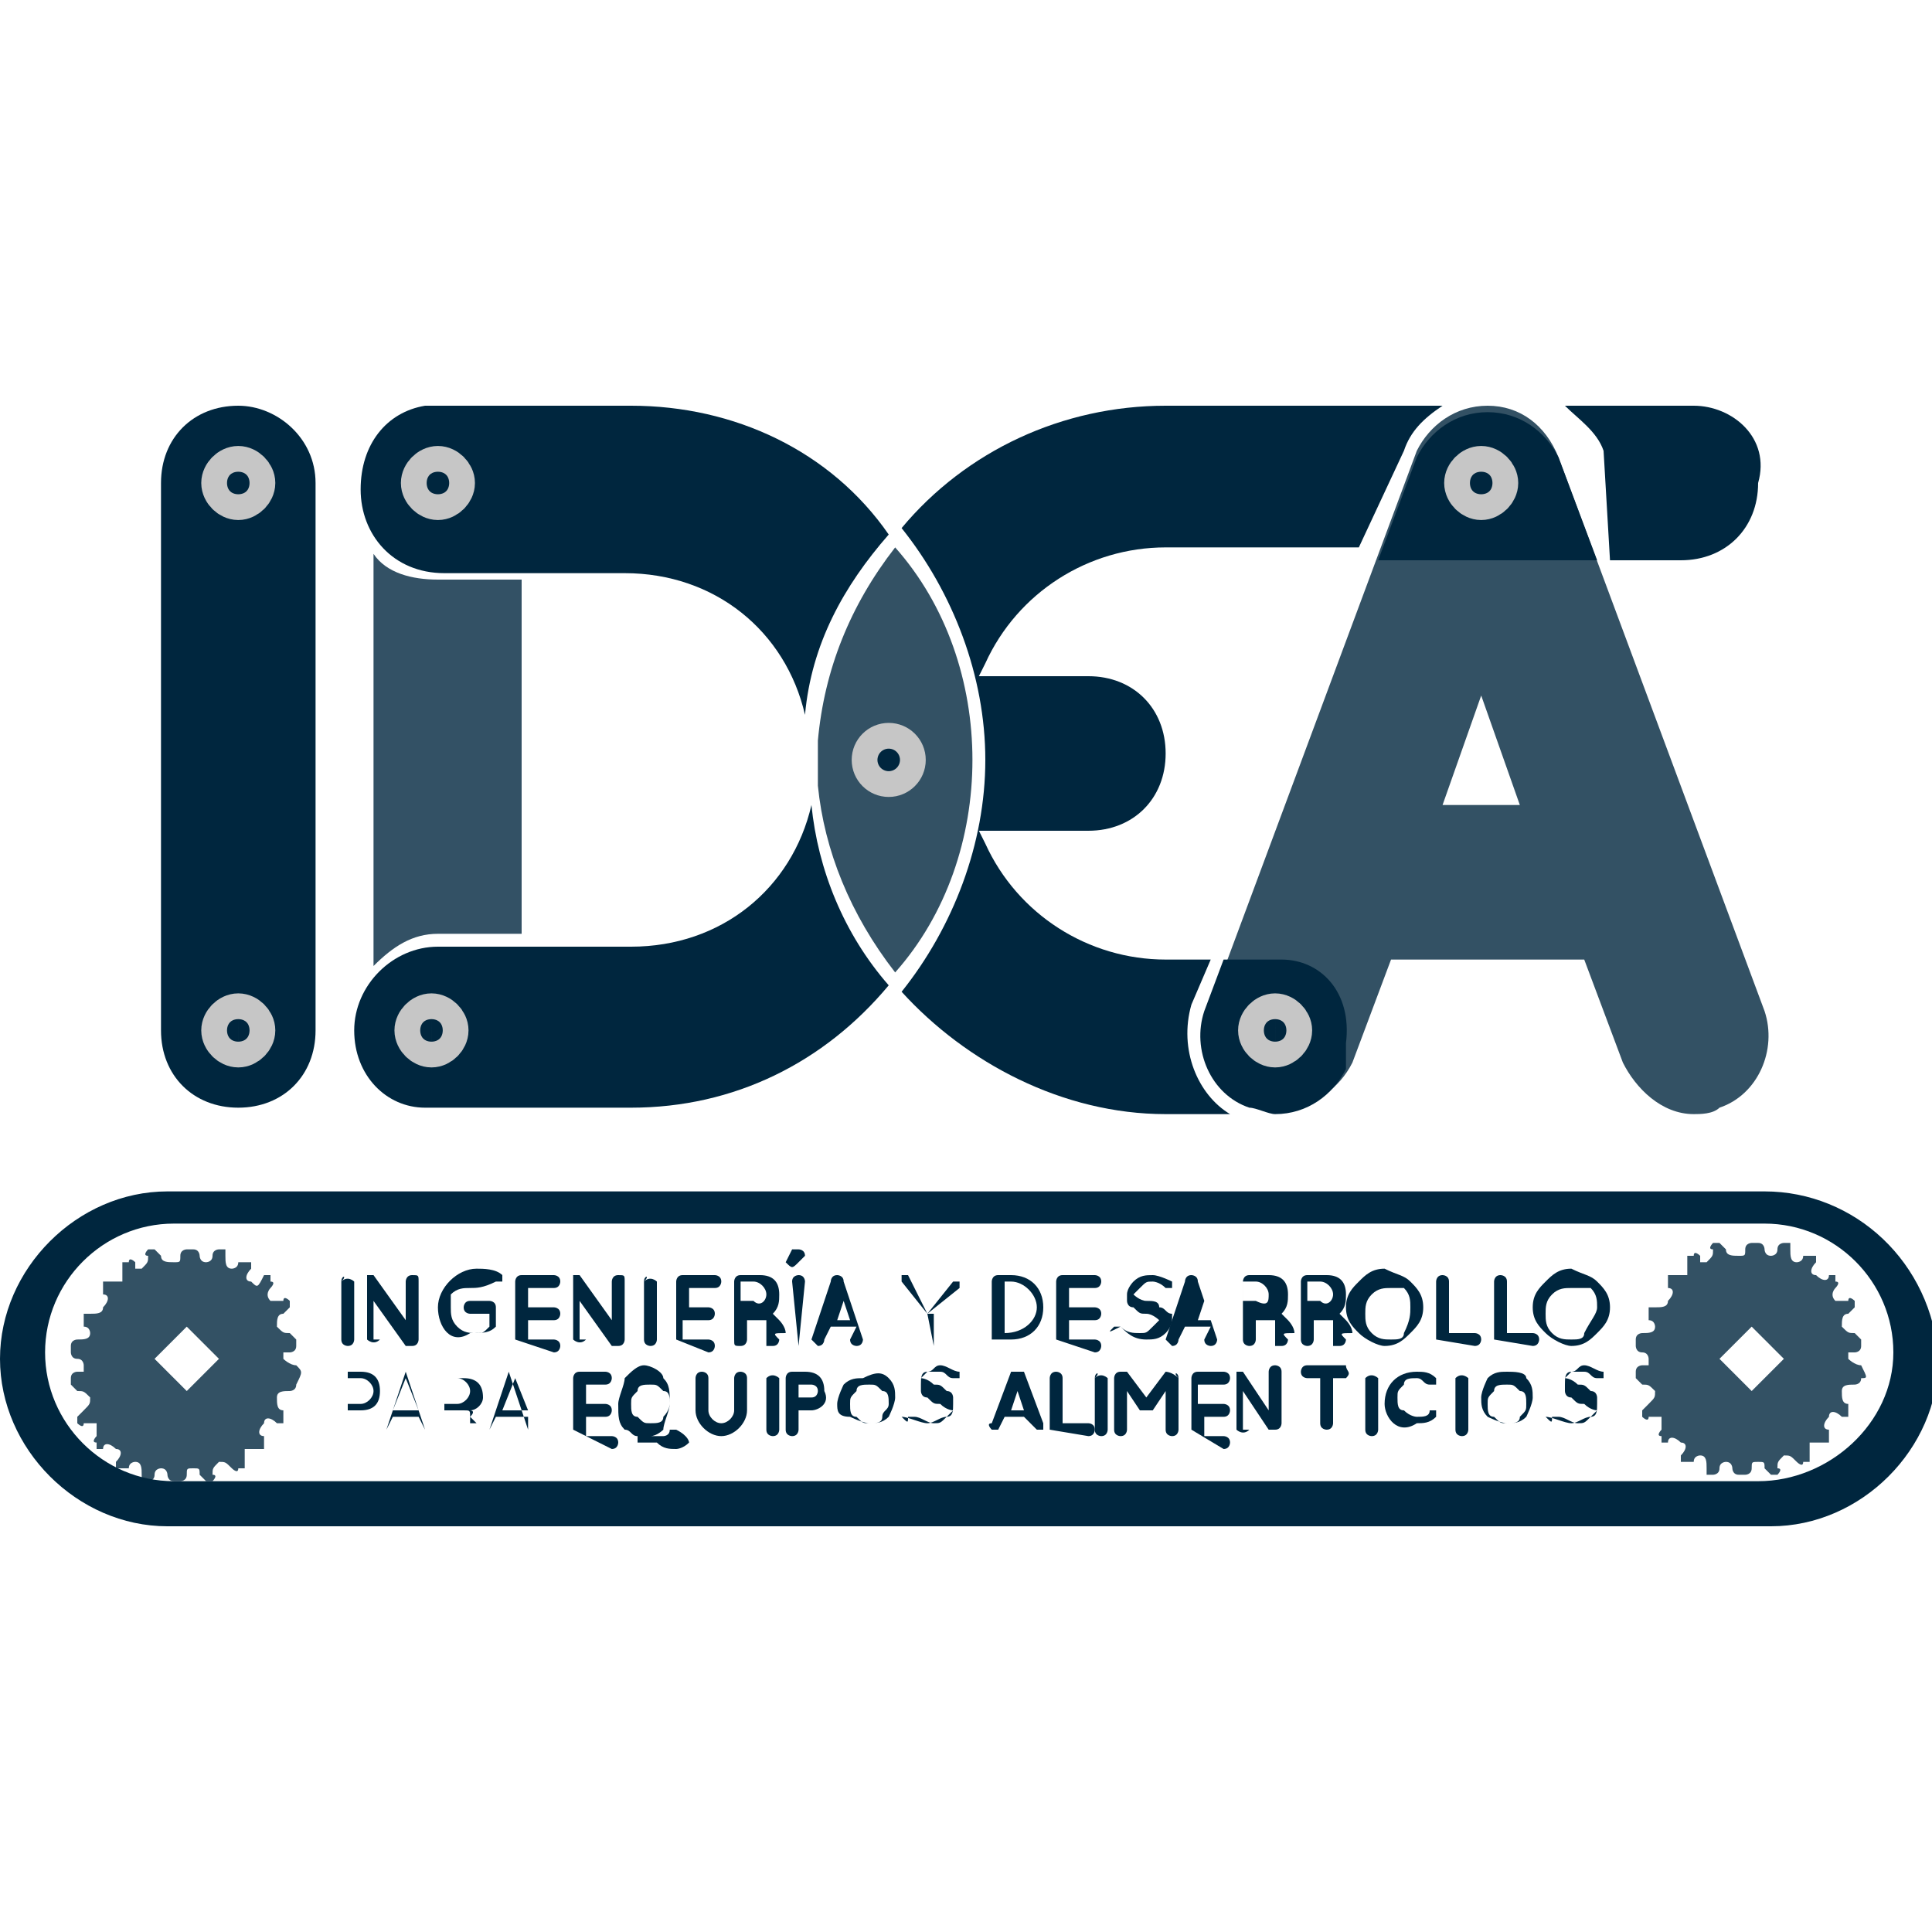 <?xml version="1.0" encoding="utf-8"?>
<!-- Generator: Adobe Illustrator 24.0.1, SVG Export Plug-In . SVG Version: 6.00 Build 0)  -->
<svg version="1.1" id="Capa_1" xmlns="http://www.w3.org/2000/svg" xmlns:xlink="http://www.w3.org/1999/xlink" x="0px" y="0px"
	 viewBox="0 0 30 30" style="enable-background:new 0 0 30 30;" xml:space="preserve">
<style type="text/css">
	.st0{opacity:0.8;fill:#00263E;}
	.st1{fill:#00263E;}
	.st2{opacity:0.8;}
	.st3{fill:#00263E;stroke:#C6C6C6;stroke-width:0.75;stroke-miterlimit:10;}
</style>
<title>Recurso 7</title>
<g>
	<path class="st0" d="M23.1,6.3c-0.5,0-0.9,0.3-1.1,0.7l-3.2,8.6c-0.2,0.6,0.1,1.3,0.7,1.5l0,0c0.1,0,0.3,0.1,0.4,0.1
		c0.5,0,0.9-0.3,1.1-0.7l0.6-1.6h3l0.6,1.6c0.2,0.4,0.6,0.8,1.1,0.8c0.1,0,0.3,0,0.4-0.1c0.6-0.2,0.9-0.9,0.7-1.5l-3.2-8.6
		C24,6.6,23.6,6.3,23.1,6.3z M22.4,12.5l0.6-1.7l0.6,1.7H22.4z"/>
	<g>
		<path class="st1" d="M5.3,19.9C5.3,19.8,5.4,19.8,5.3,19.9c0.1-0.1,0.2,0,0.2,0v0.9c0,0,0,0.1-0.1,0.1c0,0-0.1,0-0.1-0.1V19.9z"/>
		<path class="st1" d="M5.9,20.8C5.9,20.8,5.9,20.9,5.9,20.8c-0.1,0.1-0.2,0-0.2,0v-0.9c0,0,0,0,0,0c0,0,0-0.1,0-0.1
			c0,0,0.1,0,0.1,0l0.5,0.7v-0.6c0,0,0-0.1,0.1-0.1s0.1,0,0.1,0.1v0.9c0,0,0,0.1-0.1,0.1c0,0,0,0-0.1,0c0,0,0,0,0,0l-0.5-0.7V20.8z"
			/>
		<path class="st1" d="M6.8,20.3c0-0.3,0.3-0.6,0.6-0.6c0.1,0,0.3,0,0.4,0.1c0,0,0,0.1,0,0.1c0,0-0.1,0-0.1,0C7.5,20,7.4,20,7.3,20
			c-0.1,0-0.2,0-0.3,0.1C7,20.1,7,20.2,7,20.3c0,0.1,0,0.2,0.1,0.3c0.1,0.1,0.2,0.1,0.3,0.1c0.1,0,0.1,0,0.2-0.1v-0.2H7.3
			c0,0-0.1,0-0.1-0.1c0,0,0-0.1,0.1-0.1h0.3c0,0,0,0,0,0c0,0,0,0,0,0c0,0,0.1,0,0.1,0.1v0.3c0,0,0,0,0,0c0,0,0,0,0,0v0c0,0,0,0,0,0
			c-0.1,0.1-0.2,0.1-0.4,0.1C7,20.9,6.8,20.6,6.8,20.3z"/>
		<path class="st1" d="M8,20.8v-0.9c0,0,0-0.1,0.1-0.1h0c0,0,0,0,0,0h0.5c0,0,0.1,0,0.1,0.1c0,0,0,0.1-0.1,0.1H8.2v0.3h0.4
			c0,0,0.1,0,0.1,0.1c0,0,0,0.1-0.1,0.1H8.2v0.3h0.4c0,0,0.1,0,0.1,0.1c0,0,0,0.1-0.1,0.1L8,20.8C8.1,20.9,8.1,20.9,8,20.8L8,20.8
			C8.1,20.9,8,20.8,8,20.8z"/>
		<path class="st1" d="M9.1,20.8C9.1,20.8,9.1,20.9,9.1,20.8c-0.1,0.1-0.2,0-0.2,0v-0.9c0,0,0,0,0,0c0,0,0-0.1,0-0.1
			c0,0,0.1,0,0.1,0l0.5,0.7v-0.6c0,0,0-0.1,0.1-0.1s0.1,0,0.1,0.1v0.9c0,0,0,0.1-0.1,0.1c0,0,0,0-0.1,0c0,0,0,0,0,0l-0.5-0.7V20.8z"
			/>
		<path class="st1" d="M10,19.9C10,19.8,10.1,19.8,10,19.9c0.1-0.1,0.2,0,0.2,0v0.9c0,0,0,0.1-0.1,0.1c0,0-0.1,0-0.1-0.1V19.9z"/>
		<path class="st1" d="M10.5,20.8v-0.9c0,0,0-0.1,0.1-0.1h0c0,0,0,0,0,0h0.5c0,0,0.1,0,0.1,0.1c0,0,0,0.1-0.1,0.1h-0.4v0.3H11
			c0,0,0.1,0,0.1,0.1c0,0,0,0.1-0.1,0.1h-0.4v0.3h0.4c0,0,0.1,0,0.1,0.1c0,0,0,0.1-0.1,0.1L10.5,20.8C10.6,20.9,10.6,20.9,10.5,20.8
			L10.5,20.8C10.5,20.9,10.5,20.8,10.5,20.8z"/>
		<path class="st1" d="M12.1,20.8c0,0,0,0.1-0.1,0.1c0,0,0,0,0,0c0,0,0,0,0,0c0,0,0,0-0.1,0c0,0,0,0,0-0.1c0,0,0-0.1,0-0.2
			c0,0,0,0,0-0.1c0,0,0,0,0,0c0,0-0.1,0-0.1,0h-0.2v0.3c0,0,0,0.1-0.1,0.1s-0.1,0-0.1-0.1v-0.9c0,0,0-0.1,0.1-0.1c0,0,0,0,0,0h0.3
			c0.2,0,0.3,0.1,0.3,0.3c0,0.1,0,0.2-0.1,0.3c0,0,0,0,0.1,0.1c0,0,0.1,0.1,0.1,0.2C12,20.7,12,20.7,12.1,20.8
			C12.1,20.7,12.1,20.7,12.1,20.8z M11.9,20.1c0-0.1-0.1-0.2-0.2-0.2h-0.2v0.3h0.2C11.8,20.3,11.9,20.2,11.9,20.1z"/>
		<path class="st1" d="M12.2,19.6C12.2,19.6,12.2,19.6,12.2,19.6l0.1-0.2c0,0,0,0,0.1,0c0,0,0.1,0,0.1,0.1c0,0,0,0,0,0l-0.1,0.1
			C12.3,19.7,12.3,19.7,12.2,19.6C12.2,19.7,12.2,19.7,12.2,19.6z M12.4,20.9C12.4,20.9,12.5,20.9,12.4,20.9l0.1-1
			c0,0,0-0.1-0.1-0.1c0,0-0.1,0-0.1,0.1L12.4,20.9C12.3,20.9,12.3,20.9,12.4,20.9z"/>
		<path class="st1" d="M13.3,20.6h-0.4l-0.1,0.2c0,0,0,0.1-0.1,0.1c0,0,0,0,0,0c0,0-0.1-0.1-0.1-0.1l0.3-0.9c0,0,0-0.1,0.1-0.1
			c0,0,0.1,0,0.1,0.1l0.3,0.9c0,0,0,0.1-0.1,0.1c0,0,0,0,0,0c0,0-0.1,0-0.1-0.1L13.3,20.6z M13.2,20.5l-0.1-0.3l-0.1,0.3H13.2z"/>
		<path class="st1" d="M14.4,20.4L14,19.9c0,0,0,0,0-0.1c0,0,0,0,0.1,0L14.4,20.4l0.4-0.5c0,0,0,0,0.1,0c0,0,0,0,0,0.1L14.4,20.4
			l0.1,0.5c0,0,0,0,0,0c0,0,0,0,0,0V20.4z"/>
		<path class="st1" d="M15.4,20.8v-0.9c0,0,0-0.1,0.1-0.1h0.2c0.3,0,0.5,0.2,0.5,0.5c0,0.3-0.2,0.5-0.5,0.5L15.4,20.8
			C15.5,20.9,15.4,20.8,15.4,20.8z M15.6,20.7L15.6,20.7c0.3,0,0.5-0.2,0.5-0.4c0-0.2-0.2-0.4-0.4-0.4h-0.1V20.7z"/>
		<path class="st1" d="M16.4,20.8v-0.9c0,0,0-0.1,0.1-0.1h0c0,0,0,0,0,0H17c0,0,0.1,0,0.1,0.1c0,0,0,0.1-0.1,0.1h-0.4v0.3H17
			c0,0,0.1,0,0.1,0.1c0,0,0,0.1-0.1,0.1h-0.4v0.3H17c0,0,0.1,0,0.1,0.1c0,0,0,0.1-0.1,0.1L16.4,20.8C16.5,20.9,16.5,20.9,16.4,20.8
			L16.4,20.8C16.5,20.9,16.4,20.8,16.4,20.8z"/>
		<path class="st1" d="M17.3,20.6c0,0,0.1,0,0.1,0c0.1,0.1,0.2,0.1,0.3,0.1c0.1,0,0.1,0,0.2-0.1c0,0,0.1-0.1,0.1-0.1c0,0,0,0,0,0
			c0,0,0,0,0,0c0,0-0.1-0.1-0.2-0.1h0c-0.1,0-0.1,0-0.2-0.1c-0.1,0-0.1-0.1-0.1-0.1c0,0,0-0.1,0-0.1c0-0.1,0.1-0.2,0.1-0.2
			c0.1-0.1,0.2-0.1,0.3-0.1c0.1,0,0.3,0.1,0.3,0.1c0,0,0,0.1,0,0.1c0,0-0.1,0-0.1,0c-0.1-0.1-0.2-0.1-0.2-0.1c-0.1,0-0.1,0-0.2,0.1
			c0,0-0.1,0.1-0.1,0.1c0,0,0,0,0,0c0,0,0,0,0,0c0,0,0.1,0.1,0.2,0.1h0c0.1,0,0.2,0,0.2,0.1c0.1,0,0.1,0.1,0.2,0.1c0,0,0,0.1,0,0.1
			c0,0.1-0.1,0.2-0.1,0.2c-0.1,0.1-0.2,0.1-0.3,0.1c-0.2,0-0.3-0.1-0.4-0.2C17.2,20.7,17.2,20.7,17.3,20.6z"/>
		<path class="st1" d="M18.8,20.6h-0.4l-0.1,0.2c0,0,0,0.1-0.1,0.1c0,0,0,0,0,0c0,0-0.1-0.1-0.1-0.1l0.3-0.9c0,0,0-0.1,0.1-0.1
			c0,0,0.1,0,0.1,0.1l0.3,0.9c0,0,0,0.1-0.1,0.1c0,0,0,0,0,0c0,0-0.1,0-0.1-0.1L18.8,20.6z M18.8,20.5l-0.1-0.3l-0.1,0.3H18.8z"/>
		<path class="st1" d="M20,20.8c0,0,0,0.1-0.1,0.1c0,0,0,0,0,0c0,0,0,0,0,0c0,0,0,0-0.1,0c0,0,0,0,0-0.1c0,0,0-0.1,0-0.2
			c0,0,0,0,0-0.1c0,0,0,0,0,0c0,0-0.1,0-0.1,0h-0.2v0.3c0,0,0,0.1-0.1,0.1c0,0-0.1,0-0.1-0.1v-0.9c0,0,0-0.1,0.1-0.1c0,0,0,0,0,0
			h0.3c0.2,0,0.3,0.1,0.3,0.3c0,0.1,0,0.2-0.1,0.3c0,0,0,0,0.1,0.1c0,0,0.1,0.1,0.1,0.2C19.9,20.7,19.9,20.7,20,20.8
			C19.9,20.7,19.9,20.7,20,20.8z M19.7,20.1c0-0.1-0.1-0.2-0.2-0.2h-0.2v0.3h0.2C19.7,20.3,19.7,20.2,19.7,20.1z"/>
		<path class="st1" d="M20.9,20.8c0,0,0,0.1-0.1,0.1c0,0,0,0,0,0c0,0,0,0,0,0c0,0,0,0-0.1,0c0,0,0,0,0-0.1c0,0,0-0.1,0-0.2
			c0,0,0,0,0-0.1c0,0,0,0,0,0c0,0-0.1,0-0.1,0h-0.2v0.3c0,0,0,0.1-0.1,0.1c0,0-0.1,0-0.1-0.1v-0.9c0,0,0-0.1,0.1-0.1c0,0,0,0,0,0
			h0.3c0.2,0,0.3,0.1,0.3,0.3c0,0.1,0,0.2-0.1,0.3c0,0,0,0,0.1,0.1c0,0,0.1,0.1,0.1,0.2C20.8,20.7,20.8,20.7,20.9,20.8
			C20.9,20.7,20.9,20.7,20.9,20.8z M20.7,20.1c0-0.1-0.1-0.2-0.2-0.2h-0.2v0.3h0.2C20.6,20.3,20.7,20.2,20.7,20.1z"/>
		<path class="st1" d="M21.9,19.9c0.1,0.1,0.2,0.2,0.2,0.4c0,0.2-0.1,0.3-0.2,0.4c-0.1,0.1-0.2,0.2-0.4,0.2c-0.1,0-0.3-0.1-0.4-0.2
			c-0.1-0.1-0.2-0.2-0.2-0.4c0-0.2,0.1-0.3,0.2-0.4c0.1-0.1,0.2-0.2,0.4-0.2C21.7,19.8,21.8,19.8,21.9,19.9z M21.9,20.3
			c0-0.1,0-0.2-0.1-0.3C21.7,20,21.7,20,21.6,20c-0.1,0-0.2,0-0.3,0.1c-0.1,0.1-0.1,0.2-0.1,0.3s0,0.2,0.1,0.3
			c0.1,0.1,0.2,0.1,0.3,0.1c0.1,0,0.2,0,0.2-0.1C21.9,20.5,21.9,20.4,21.9,20.3z"/>
		<path class="st1" d="M22.3,20.8v-0.9c0,0,0-0.1,0.1-0.1c0,0,0.1,0,0.1,0.1v0.8h0.4c0,0,0.1,0,0.1,0.1c0,0,0,0.1-0.1,0.1L22.3,20.8
			C22.4,20.9,22.4,20.9,22.3,20.8C22.4,20.9,22.4,20.9,22.3,20.8C22.4,20.9,22.3,20.8,22.3,20.8z"/>
		<path class="st1" d="M23.2,20.8v-0.9c0,0,0-0.1,0.1-0.1c0,0,0.1,0,0.1,0.1v0.8h0.4c0,0,0.1,0,0.1,0.1c0,0,0,0.1-0.1,0.1L23.2,20.8
			C23.3,20.9,23.3,20.9,23.2,20.8C23.3,20.9,23.3,20.9,23.2,20.8C23.2,20.9,23.2,20.8,23.2,20.8z"/>
		<path class="st1" d="M24.8,19.9c0.1,0.1,0.2,0.2,0.2,0.4c0,0.2-0.1,0.3-0.2,0.4c-0.1,0.1-0.2,0.2-0.4,0.2c-0.1,0-0.3-0.1-0.4-0.2
			c-0.1-0.1-0.2-0.2-0.2-0.4c0-0.2,0.1-0.3,0.2-0.4c0.1-0.1,0.2-0.2,0.4-0.2C24.6,19.8,24.7,19.8,24.8,19.9z M24.8,20.3
			c0-0.1,0-0.2-0.1-0.3C24.6,20,24.5,20,24.4,20c-0.1,0-0.2,0-0.3,0.1c-0.1,0.1-0.1,0.2-0.1,0.3s0,0.2,0.1,0.3
			c0.1,0.1,0.2,0.1,0.3,0.1c0.1,0,0.2,0,0.2-0.1C24.7,20.5,24.8,20.4,24.8,20.3z"/>
		<path class="st1" d="M5.3,21.3C5.3,21.3,5.3,21.3,5.3,21.3L5.3,21.3l0.3,0c0.2,0,0.3,0.1,0.3,0.3s-0.1,0.3-0.3,0.3l-0.2,0v0.4
			c0,0,0,0,0,0c0,0,0,0,0,0V21.3z M5.6,21.8c0.1,0,0.2-0.1,0.2-0.2c0-0.1-0.1-0.2-0.2-0.2H5.4v0.4H5.6z"/>
		<path class="st1" d="M6.5,22H6.1L6,22.2c0,0,0,0,0,0c0,0,0,0,0,0c0,0,0,0,0,0l0.3-0.9c0,0,0,0,0,0c0,0,0,0,0,0l0.3,0.9
			c0,0,0,0,0,0c0,0,0,0,0,0c0,0,0,0,0,0L6.5,22z M6.1,21.9h0.4l-0.2-0.5L6.1,21.9z"/>
		<path class="st1" d="M7.3,22c0-0.1,0-0.1-0.1-0.1c0,0-0.1,0-0.1,0c0,0,0,0,0,0H6.9v0.4c0,0,0,0,0,0c0,0,0,0,0,0v-0.9c0,0,0,0,0,0
			h0h0h0.3c0.2,0,0.3,0.1,0.3,0.3c0,0.1-0.1,0.2-0.2,0.2c0,0,0,0,0,0C7.3,21.9,7.4,21.9,7.3,22c0.1,0.1,0.1,0.1,0.1,0.1c0,0,0,0,0,0
			c0,0,0,0,0,0c0,0,0,0,0,0c0,0,0,0,0,0h0c0,0,0,0-0.1,0C7.3,22.2,7.3,22.1,7.3,22z M7.1,21.4H6.9v0.4h0.2h0c0.1,0,0.2-0.1,0.2-0.2
			C7.3,21.5,7.2,21.4,7.1,21.4z"/>
		<path class="st1" d="M8.2,22H7.7l-0.1,0.2c0,0,0,0,0,0c0,0,0,0,0,0c0,0,0,0,0,0l0.3-0.9c0,0,0,0,0,0c0,0,0,0,0,0l0.3,0.9
			c0,0,0,0,0,0c0,0,0,0,0,0c0,0,0,0,0,0L8.2,22z M7.8,21.9h0.4L8,21.4L7.8,21.9z"/>
		<path class="st1" d="M8.9,22.2v-0.8c0,0,0-0.1,0.1-0.1h0c0,0,0,0,0,0h0.4c0,0,0.1,0,0.1,0.1c0,0,0,0.1-0.1,0.1H9.1v0.3h0.3
			c0,0,0.1,0,0.1,0.1c0,0,0,0.1-0.1,0.1H9.1v0.3h0.4c0,0,0.1,0,0.1,0.1c0,0,0,0.1-0.1,0.1L8.9,22.2C9,22.3,9,22.3,8.9,22.2L8.9,22.2
			C8.9,22.3,8.9,22.2,8.9,22.2z"/>
		<path class="st1" d="M10.7,22.4c-0.1,0.1-0.2,0.1-0.2,0.1h0c-0.1,0-0.2,0-0.3-0.1c0,0-0.1,0-0.1,0c0,0-0.1,0-0.1,0
			c0,0-0.1,0-0.1,0c0,0,0,0,0,0c0,0,0,0,0,0c0,0,0,0,0,0c0,0,0-0.1,0-0.1l0,0c-0.1,0-0.1-0.1-0.2-0.1c-0.1-0.1-0.1-0.2-0.1-0.4
			c0-0.1,0.1-0.3,0.1-0.4c0.1-0.1,0.2-0.2,0.3-0.2c0.1,0,0.3,0.1,0.3,0.2c0.1,0.1,0.1,0.2,0.1,0.4c0,0.1-0.1,0.3-0.1,0.4
			c0,0-0.1,0.1-0.2,0.1l0,0c0.1,0,0.1,0,0.2,0c0,0,0.1,0,0.1-0.1c0,0,0.1,0,0.1,0C10.7,22.3,10.7,22.4,10.7,22.4z M9.9,22
			c0.1,0.1,0.1,0.1,0.2,0.1c0.1,0,0.2,0,0.2-0.1c0.1-0.1,0.1-0.2,0.1-0.2c0-0.1,0-0.2-0.1-0.2c-0.1-0.1-0.1-0.1-0.2-0.1
			c-0.1,0-0.2,0-0.2,0.1c-0.1,0.1-0.1,0.1-0.1,0.2C9.8,21.9,9.8,22,9.9,22z"/>
		<path class="st1" d="M11.2,22.3c-0.2,0-0.4-0.2-0.4-0.4v-0.5c0,0,0-0.1,0.1-0.1c0,0,0.1,0,0.1,0.1v0.5c0,0.1,0.1,0.2,0.2,0.2
			c0.1,0,0.2-0.1,0.2-0.2v-0.5c0,0,0-0.1,0.1-0.1c0,0,0.1,0,0.1,0.1v0.5C11.6,22.1,11.4,22.3,11.2,22.3z"/>
		<path class="st1" d="M11.9,21.4C11.9,21.3,11.9,21.3,11.9,21.4c0.1-0.1,0.2,0,0.2,0v0.8c0,0,0,0.1-0.1,0.1c0,0-0.1,0-0.1-0.1V21.4
			z"/>
		<path class="st1" d="M12.6,21.9h-0.2v0.3c0,0,0,0.1-0.1,0.1c0,0-0.1,0-0.1-0.1v-0.8c0,0,0-0.1,0.1-0.1h0h0.2
			c0.2,0,0.3,0.1,0.3,0.3C12.9,21.8,12.7,21.9,12.6,21.9z M12.4,21.7h0.2c0.1,0,0.1-0.1,0.1-0.1c0-0.1-0.1-0.1-0.1-0.1h-0.2V21.7z"
			/>
		<path class="st1" d="M13.8,21.4c0.1,0.1,0.1,0.2,0.1,0.3c0,0.1-0.1,0.3-0.1,0.3c-0.1,0.1-0.2,0.1-0.3,0.1c-0.1,0-0.3-0.1-0.3-0.1
			C13,22,13,21.9,13,21.8c0-0.1,0.1-0.3,0.1-0.3c0.1-0.1,0.2-0.1,0.3-0.1C13.6,21.3,13.7,21.3,13.8,21.4z M13.8,21.8
			c0-0.1,0-0.2-0.1-0.2c-0.1-0.1-0.1-0.1-0.2-0.1c-0.1,0-0.2,0-0.2,0.1c-0.1,0.1-0.1,0.1-0.1,0.2c0,0.1,0,0.2,0.1,0.2
			c0.1,0.1,0.1,0.1,0.2,0.1c0.1,0,0.2,0,0.2-0.1C13.7,21.9,13.8,21.9,13.8,21.8z"/>
		<path class="st1" d="M14.1,22c0,0,0.1,0,0.1,0c0.1,0,0.2,0.1,0.3,0.1c0.1,0,0.1,0,0.2-0.1c0,0,0.1-0.1,0.1-0.1c0,0,0,0,0,0
			c0,0,0,0,0,0c0,0-0.1,0-0.2-0.1h0c-0.1,0-0.1,0-0.2-0.1c-0.1,0-0.1-0.1-0.1-0.1c0,0,0-0.1,0-0.1c0-0.1,0-0.2,0.1-0.2
			c0.1,0,0.1-0.1,0.2-0.1c0.1,0,0.2,0.1,0.3,0.1c0,0,0,0.1,0,0.1c0,0-0.1,0-0.1,0c-0.1,0-0.1-0.1-0.2-0.1c-0.1,0-0.1,0-0.2,0
			c0,0-0.1,0.1-0.1,0.1c0,0,0,0,0,0c0,0,0,0,0,0c0,0,0.1,0,0.2,0.1h0c0.1,0,0.1,0,0.2,0.1c0.1,0,0.1,0.1,0.1,0.1c0,0,0,0.1,0,0.1
			c0,0.1,0,0.2-0.1,0.2c-0.1,0-0.2,0.1-0.3,0.1c-0.1,0-0.3-0.1-0.4-0.1C14.1,22.1,14.1,22.1,14.1,22z"/>
		<path class="st1" d="M15.9,22h-0.3l-0.1,0.2c0,0,0,0-0.1,0c0,0,0,0,0,0c0,0-0.1-0.1,0-0.1l0.3-0.8c0,0,0,0,0.1,0c0,0,0.1,0,0.1,0
			l0.3,0.8c0,0,0,0.1,0,0.1c0,0,0,0,0,0c0,0-0.1,0-0.1,0L15.9,22z M15.9,21.9l-0.1-0.3l-0.1,0.3H15.9z"/>
		<path class="st1" d="M16.3,22.2v-0.8c0,0,0-0.1,0.1-0.1c0,0,0.1,0,0.1,0.1v0.7h0.4c0,0,0.1,0,0.1,0.1c0,0,0,0.1-0.1,0.1L16.3,22.2
			C16.4,22.3,16.4,22.3,16.3,22.2C16.4,22.3,16.4,22.3,16.3,22.2C16.3,22.3,16.3,22.2,16.3,22.2z"/>
		<path class="st1" d="M17,21.4C17,21.3,17.1,21.3,17,21.4c0.1-0.1,0.2,0,0.2,0v0.8c0,0,0,0.1-0.1,0.1c0,0-0.1,0-0.1-0.1V21.4z"/>
		<path class="st1" d="M18.3,21.4v0.8c0,0,0,0.1-0.1,0.1c0,0-0.1,0-0.1-0.1v-0.6l-0.2,0.3c0,0,0,0-0.1,0h0h0c0,0,0,0-0.1,0l-0.2-0.3
			v0.6c0,0,0,0.1-0.1,0.1c0,0-0.1,0-0.1-0.1v-0.8c0,0,0-0.1,0.1-0.1c0,0,0,0,0,0c0,0,0,0,0.1,0l0.3,0.4l0.3-0.4
			C18.1,21.3,18.2,21.3,18.3,21.4C18.2,21.3,18.2,21.3,18.3,21.4C18.2,21.3,18.3,21.3,18.3,21.4z"/>
		<path class="st1" d="M18.5,22.2v-0.8c0,0,0-0.1,0.1-0.1h0c0,0,0,0,0,0H19c0,0,0.1,0,0.1,0.1c0,0,0,0.1-0.1,0.1h-0.4v0.3H19
			c0,0,0.1,0,0.1,0.1c0,0,0,0.1-0.1,0.1h-0.3v0.3H19c0,0,0.1,0,0.1,0.1c0,0,0,0.1-0.1,0.1L18.5,22.2C18.6,22.3,18.6,22.3,18.5,22.2
			L18.5,22.2C18.5,22.3,18.5,22.2,18.5,22.2z"/>
		<path class="st1" d="M19.4,22.2C19.4,22.2,19.4,22.3,19.4,22.2c-0.1,0.1-0.2,0-0.2,0v-0.8c0,0,0,0,0,0c0,0,0,0,0-0.1
			c0,0,0.1,0,0.1,0l0.4,0.6v-0.6c0,0,0-0.1,0.1-0.1c0,0,0.1,0,0.1,0.1v0.8c0,0,0,0.1-0.1,0.1c0,0,0,0-0.1,0c0,0,0,0,0,0l-0.4-0.6
			V22.2z"/>
		<path class="st1" d="M20.9,21.4h-0.2v0.7c0,0,0,0.1-0.1,0.1c0,0-0.1,0-0.1-0.1v-0.7h-0.2c0,0-0.1,0-0.1-0.1c0,0,0-0.1,0.1-0.1h0.6
			C20.9,21.3,21,21.3,20.9,21.4C21,21.4,20.9,21.4,20.9,21.4z"/>
		<path class="st1" d="M21.2,21.4C21.2,21.3,21.2,21.3,21.2,21.4c0.1-0.1,0.2,0,0.2,0v0.8c0,0,0,0.1-0.1,0.1c0,0-0.1,0-0.1-0.1V21.4
			z"/>
		<path class="st1" d="M21.5,21.8c0-0.3,0.2-0.5,0.5-0.5c0.1,0,0.2,0,0.3,0.1c0,0,0,0.1,0,0.1c0,0-0.1,0-0.1,0
			c-0.1,0-0.1-0.1-0.2-0.1c-0.1,0-0.2,0-0.2,0.1c-0.1,0.1-0.1,0.1-0.1,0.2c0,0.1,0,0.2,0.1,0.2c0.1,0.1,0.2,0.1,0.2,0.1
			c0.1,0,0.2,0,0.2-0.1c0,0,0.1,0,0.1,0c0,0,0,0.1,0,0.1c-0.1,0.1-0.2,0.1-0.3,0.1C21.7,22.3,21.5,22,21.5,21.8z"/>
		<path class="st1" d="M22.6,21.4C22.6,21.3,22.6,21.3,22.6,21.4c0.1-0.1,0.2,0,0.2,0v0.8c0,0,0,0.1-0.1,0.1c0,0-0.1,0-0.1-0.1V21.4
			z"/>
		<path class="st1" d="M23.7,21.4c0.1,0.1,0.1,0.2,0.1,0.3c0,0.1-0.1,0.3-0.1,0.3c-0.1,0.1-0.2,0.1-0.3,0.1c-0.1,0-0.3-0.1-0.3-0.1
			c-0.1-0.1-0.1-0.2-0.1-0.3c0-0.1,0.1-0.3,0.1-0.3c0.1-0.1,0.2-0.1,0.3-0.1C23.5,21.3,23.7,21.3,23.7,21.4z M23.7,21.8
			c0-0.1,0-0.2-0.1-0.2c-0.1-0.1-0.1-0.1-0.2-0.1c-0.1,0-0.2,0-0.2,0.1c-0.1,0.1-0.1,0.1-0.1,0.2c0,0.1,0,0.2,0.1,0.2
			c0.1,0.1,0.1,0.1,0.2,0.1c0.1,0,0.2,0,0.2-0.1C23.7,21.9,23.7,21.9,23.7,21.8z"/>
		<path class="st1" d="M24.1,22c0,0,0.1,0,0.1,0c0.1,0,0.2,0.1,0.3,0.1c0.1,0,0.1,0,0.2-0.1c0,0,0.1-0.1,0.1-0.1c0,0,0,0,0,0
			c0,0,0,0,0,0c0,0-0.1,0-0.2-0.1h0c-0.1,0-0.1,0-0.2-0.1c-0.1,0-0.1-0.1-0.1-0.1c0,0,0-0.1,0-0.1c0-0.1,0-0.2,0.1-0.2
			c0.1,0,0.1-0.1,0.2-0.1c0.1,0,0.2,0.1,0.3,0.1c0,0,0,0.1,0,0.1c0,0-0.1,0-0.1,0c-0.1,0-0.1-0.1-0.2-0.1c-0.1,0-0.1,0-0.2,0
			c0,0-0.1,0.1-0.1,0.1c0,0,0,0,0,0c0,0,0,0,0,0c0,0,0.1,0,0.2,0.1h0c0.1,0,0.1,0,0.2,0.1c0.1,0,0.1,0.1,0.1,0.1c0,0,0,0.1,0,0.1
			c0,0.1,0,0.2-0.1,0.2c-0.1,0-0.2,0.1-0.3,0.1c-0.1,0-0.3-0.1-0.4-0.1C24.1,22.1,24.1,22.1,24.1,22z"/>
	</g>
	<g>
		<path class="st1" d="M13.8,15.3c-0.7-0.8-1.1-1.8-1.2-2.8c-0.3,1.3-1.4,2.2-2.8,2.2H9.4v0H9H7.5l-0.1,0H6.9H6.8
			c-0.7,0-1.3,0.6-1.3,1.3c0,0.7,0.5,1.2,1.1,1.2c0,0,0,0,0,0h0.2c0,0,0,0,0,0h0.1h1.3l0,0H9l0,0h0.8C11.4,17.2,12.8,16.5,13.8,15.3
			L13.8,15.3z"/>
		<path class="st1" d="M9.8,6.3H9H8.2l0,0H6.9H6.8c0,0,0,0,0,0H6.6c0,0,0,0,0,0C6,6.4,5.6,6.9,5.6,7.6c0,0.7,0.5,1.3,1.3,1.3h0.1
			h0.5l0.1,0H9c0,0,0,0,0,0h0.4v0h0.3c1.4,0,2.5,0.9,2.8,2.2c0.1-1.1,0.6-2,1.3-2.8l0,0C12.9,7,11.4,6.3,9.8,6.3z"/>
	</g>
	<path class="st0" d="M13.9,15.1c0.8-0.9,1.2-2.1,1.2-3.3c0-1.2-0.4-2.4-1.2-3.3c-0.7,0.9-1.1,1.9-1.2,3c0,0.2,0,0.4,0,0.7
		C12.8,13.2,13.2,14.2,13.9,15.1z"/>
	<g>
		<path class="st1" d="M24.2,7.1c-0.2-0.4-0.6-0.7-1.1-0.7c-0.5,0-0.9,0.3-1.1,0.7l-0.6,1.6h1.7c0,0,0,0,0.1,0l0,0l1.6,0L24.2,7.1z"
			/>
		<path class="st1" d="M19.9,14.9H19l-0.3,0.8c-0.2,0.6,0.1,1.3,0.7,1.5l0,0c0.1,0,0.3,0.1,0.4,0.1c0.5,0,0.9-0.3,1.1-0.7l0-0.1
			c0-0.1,0-0.2,0-0.3C21,15.4,20.5,14.9,19.9,14.9z"/>
		<g>
			<path class="st1" d="M26.3,6.3L26.3,6.3h-0.2h-0.1h-0.1h-0.1h-0.1h-0.2h-0.4h-0.1h-0.1h-0.1h-0.1h-0.1h-0.1h-0.2
				c0.2,0.2,0.5,0.4,0.6,0.7L25,8.7l0.2,0l0,0l0.1,0l0,0l0.1,0l0,0l0.1,0v0l0.1,0l0,0l0.1,0v0l0.1,0v0l0.3,0c0.7,0,1.2-0.5,1.2-1.2
				C27.5,6.8,26.9,6.3,26.3,6.3z"/>
			<path class="st1" d="M21.9,6.3l-0.1,0h-3.7C16.5,6.3,15,7,14,8.2l0,0c0.8,1,1.3,2.3,1.3,3.6c0,1.3-0.5,2.6-1.3,3.6l0,0
				c1,1.1,2.5,1.9,4.1,1.9l1,0c-0.5-0.3-0.8-1-0.6-1.7l0.3-0.7h-0.7c-1.2,0-2.3-0.7-2.8-1.8l-0.1-0.2h1.7c0.7,0,1.2-0.5,1.2-1.2
				c0-0.7-0.5-1.2-1.2-1.2h-1.7l0.1-0.2c0.5-1.1,1.6-1.8,2.8-1.8h3L21.8,7c0.1-0.3,0.3-0.5,0.6-0.7H21.9z"/>
		</g>
	</g>
	<g class="st2">
		<path class="st1" d="M8.1,14.5V9H6.8C6.4,9,6,8.9,5.8,8.6V15c0.3-0.3,0.6-0.5,1-0.5H8.1z"/>
		<polygon class="st1" points="5.6,7.6 5.6,7.6 5.6,7.6 		"/>
		<polygon class="st1" points="5.6,16 5.6,16 5.6,16 		"/>
	</g>
	<path class="st1" d="M3.7,6.3C3,6.3,2.5,6.8,2.5,7.5v1.3v6V16c0,0.7,0.5,1.2,1.2,1.2c0.7,0,1.2-0.5,1.2-1.2v-1.3v-6V7.5
		C4.9,6.8,4.3,6.3,3.7,6.3z"/>
	<path class="st3" d="M19.6,16c0,0.1,0.1,0.2,0.2,0.2s0.2-0.1,0.2-0.2c0-0.1-0.1-0.2-0.2-0.2S19.6,15.9,19.6,16z"/>
	<path class="st3" d="M22.8,7.5c0,0.1,0.1,0.2,0.2,0.2c0.1,0,0.2-0.1,0.2-0.2c0-0.1-0.1-0.2-0.2-0.2C22.9,7.3,22.8,7.4,22.8,7.5z"/>
	<path class="st3" d="M3.5,7.5c0,0.1,0.1,0.2,0.2,0.2s0.2-0.1,0.2-0.2c0-0.1-0.1-0.2-0.2-0.2S3.5,7.4,3.5,7.5z"/>
	<path class="st3" d="M3.5,16c0,0.1,0.1,0.2,0.2,0.2s0.2-0.1,0.2-0.2c0-0.1-0.1-0.2-0.2-0.2S3.5,15.9,3.5,16z"/>
	<path class="st3" d="M6.5,16c0,0.1,0.1,0.2,0.2,0.2c0.1,0,0.2-0.1,0.2-0.2c0-0.1-0.1-0.2-0.2-0.2C6.6,15.8,6.5,15.9,6.5,16z"/>
	<path class="st3" d="M6.6,7.5c0,0.1,0.1,0.2,0.2,0.2c0.1,0,0.2-0.1,0.2-0.2c0-0.1-0.1-0.2-0.2-0.2C6.7,7.3,6.6,7.4,6.6,7.5z"/>
	<path class="st1" d="M27.4,18.5h-2.8h-2.3H7.7H5.4H2.6c-1.4,0-2.6,1.2-2.6,2.6c0,1.4,1.2,2.6,2.6,2.6h2.8h2.3h14.7h2.3h2.8
		c1.4,0,2.6-1.2,2.6-2.6C30,19.6,28.8,18.5,27.4,18.5z M27.3,23h-2.8H7.7v0H5.5H2.7c-1.1,0-2-0.9-2-2s0.9-2,2-2h2.8h16.8v0h2.3h2.8
		c1.1,0,2,0.9,2,2S28.4,23,27.3,23z"/>
	<path class="st0" d="M28.9,21.2L28.9,21.2c-0.1,0-0.2-0.1-0.2-0.1c0,0,0-0.1,0-0.1l0.1,0c0,0,0.1,0,0.1-0.1c0,0,0,0,0-0.1
		c0,0-0.1-0.1-0.1-0.1l0,0c-0.1,0-0.1,0-0.2-0.1c0-0.1,0-0.2,0.1-0.2l0,0c0,0,0.1-0.1,0.1-0.1c0,0,0,0,0-0.1c0,0-0.1-0.1-0.1,0l0,0
		c-0.1,0-0.1,0-0.2,0c-0.1-0.1,0-0.2,0-0.2l0,0c0,0,0.1-0.1,0-0.1c0,0,0,0,0-0.1c0,0-0.1,0-0.1,0l0,0c0,0.1-0.1,0.1-0.2,0
		c-0.1,0-0.1-0.1,0-0.2l0,0c0,0,0-0.1,0-0.1c0,0,0,0-0.1,0c0,0-0.1,0-0.1,0l0,0c0,0.1-0.1,0.1-0.1,0.1c-0.1,0-0.1-0.1-0.1-0.2l0,0
		c0,0,0-0.1,0-0.1c0,0,0,0-0.1,0c0,0-0.1,0-0.1,0.1l0,0c0,0.1-0.1,0.1-0.1,0.1c-0.1,0-0.1-0.1-0.1-0.1l0,0c0,0,0-0.1-0.1-0.1
		c0,0,0,0-0.1,0c0,0-0.1,0-0.1,0.1l0,0c0,0.1,0,0.1-0.1,0.1c-0.1,0-0.2,0-0.2-0.1l0,0c0,0-0.1-0.1-0.1-0.1c0,0,0,0-0.1,0
		c0,0-0.1,0.1,0,0.1l0,0c0,0.1,0,0.1-0.1,0.2c0,0-0.1,0-0.1,0l0-0.1c0,0-0.1-0.1-0.1,0c0,0,0,0-0.1,0c0,0,0,0.1,0,0.1l0,0
		c0,0.1,0,0.1,0,0.2c-0.1,0-0.1,0-0.2,0l0,0c0,0-0.1,0-0.1,0c0,0,0,0,0,0c0,0,0,0,0,0.1c0,0,0,0.1,0,0.1l0,0c0.1,0,0.1,0.1,0,0.2
		c0,0.1-0.1,0.1-0.2,0.1l0,0c0,0-0.1,0-0.1,0c0,0,0,0,0,0.1c0,0,0,0.1,0,0.1l0,0c0.1,0,0.1,0.1,0.1,0.1c0,0.1-0.1,0.1-0.2,0.1l0,0
		c0,0-0.1,0-0.1,0.1c0,0,0,0,0,0.1c0,0,0,0.1,0.1,0.1l0,0c0.1,0,0.1,0.1,0.1,0.1c0,0,0,0.1,0,0.1l-0.1,0c0,0-0.1,0-0.1,0.1
		c0,0,0,0,0,0.1c0,0,0.1,0.1,0.1,0.1l0,0c0.1,0,0.1,0,0.2,0.1c0,0.1,0,0.1-0.1,0.2l0,0c0,0-0.1,0.1-0.1,0.1c0,0,0,0,0,0.1
		c0,0,0.1,0.1,0.1,0l0,0c0.1,0,0.1,0,0.2,0v0c0,0.1,0,0.1,0,0.2l0,0c0,0-0.1,0.1,0,0.1c0,0,0,0,0,0.1c0,0,0.1,0,0.1,0l0,0
		c0-0.1,0.1-0.1,0.2,0c0.1,0,0.1,0.1,0,0.2l0,0c0,0,0,0.1,0,0.1c0,0,0,0,0.1,0c0,0,0.1,0,0.1,0l0,0c0-0.1,0.1-0.1,0.1-0.1
		c0.1,0,0.1,0.1,0.1,0.2l0,0c0,0,0,0.1,0,0.1c0,0,0,0,0.1,0c0,0,0.1,0,0.1-0.1l0,0c0-0.1,0.1-0.1,0.1-0.1l0,0c0.1,0,0.1,0.1,0.1,0.1
		l0,0c0,0,0,0.1,0.1,0.1c0,0,0,0,0.1,0c0,0,0.1,0,0.1-0.1l0,0c0-0.1,0-0.1,0.1-0.1c0.1,0,0.1,0,0.1,0.1l0,0c0,0,0.1,0.1,0.1,0.1
		c0,0,0,0,0.1,0c0,0,0.1-0.1,0-0.1l0,0c0-0.1,0-0.1,0.1-0.2c0.1,0,0.1,0,0.2,0.1l0,0c0,0,0.1,0.1,0.1,0c0,0,0,0,0.1,0
		c0,0,0-0.1,0-0.1l0,0c0-0.1,0-0.1,0-0.2c0.1,0,0.1,0,0.2,0l0,0c0,0,0.1,0,0.1,0c0,0,0,0,0,0c0,0,0,0,0-0.1c0,0,0-0.1,0-0.1l0,0
		c-0.1,0-0.1-0.1,0-0.2c0-0.1,0.1-0.1,0.2,0l0,0c0,0,0.1,0,0.1,0c0,0,0,0,0-0.1c0,0,0-0.1,0-0.1l0,0c-0.1,0-0.1-0.1-0.1-0.2
		c0-0.1,0.1-0.1,0.2-0.1l0,0c0,0,0.1,0,0.1-0.1C29,21.4,29,21.4,28.9,21.2C29,21.3,28.9,21.2,28.9,21.2z M27.2,21.6l-0.5-0.5
		l0.5-0.5l0.5,0.5L27.2,21.6z"/>
	<path class="st0" d="M4.6,21.2L4.6,21.2c-0.1,0-0.2-0.1-0.2-0.1c0,0,0-0.1,0-0.1l0.1,0c0,0,0.1,0,0.1-0.1c0,0,0,0,0-0.1
		c0,0-0.1-0.1-0.1-0.1l0,0c-0.1,0-0.1,0-0.2-0.1c0-0.1,0-0.2,0.1-0.2l0,0c0,0,0.1-0.1,0.1-0.1c0,0,0,0,0-0.1c0,0-0.1-0.1-0.1,0l0,0
		c-0.1,0-0.1,0-0.2,0c-0.1-0.1,0-0.2,0-0.2l0,0c0,0,0.1-0.1,0-0.1c0,0,0,0,0-0.1c0,0-0.1,0-0.1,0l0,0C4,20,4,20,3.9,19.9
		c-0.1,0-0.1-0.1,0-0.2l0,0c0,0,0-0.1,0-0.1c0,0,0,0-0.1,0c0,0-0.1,0-0.1,0l0,0c0,0.1-0.1,0.1-0.1,0.1c-0.1,0-0.1-0.1-0.1-0.2l0,0
		c0,0,0-0.1,0-0.1c0,0,0,0-0.1,0c0,0-0.1,0-0.1,0.1l0,0c0,0.1-0.1,0.1-0.1,0.1c-0.1,0-0.1-0.1-0.1-0.1l0,0c0,0,0-0.1-0.1-0.1
		c0,0,0,0-0.1,0c0,0-0.1,0-0.1,0.1l0,0c0,0.1,0,0.1-0.1,0.1c-0.1,0-0.2,0-0.2-0.1l0,0c0,0-0.1-0.1-0.1-0.1c0,0,0,0-0.1,0
		c0,0-0.1,0.1,0,0.1l0,0c0,0.1,0,0.1-0.1,0.2c0,0-0.1,0-0.1,0l0-0.1c0,0-0.1-0.1-0.1,0c0,0,0,0-0.1,0c0,0,0,0.1,0,0.1l0,0
		c0,0.1,0,0.1,0,0.2c-0.1,0-0.1,0-0.2,0l0,0c0,0-0.1,0-0.1,0c0,0,0,0,0,0c0,0,0,0,0,0.1c0,0,0,0.1,0,0.1l0,0c0.1,0,0.1,0.1,0,0.2
		c0,0.1-0.1,0.1-0.2,0.1l0,0c0,0-0.1,0-0.1,0c0,0,0,0,0,0.1c0,0,0,0.1,0,0.1l0,0c0.1,0,0.1,0.1,0.1,0.1c0,0.1-0.1,0.1-0.2,0.1l0,0
		c0,0-0.1,0-0.1,0.1c0,0,0,0,0,0.1c0,0,0,0.1,0.1,0.1l0,0c0.1,0,0.1,0.1,0.1,0.1c0,0,0,0.1,0,0.1l-0.1,0c0,0-0.1,0-0.1,0.1
		c0,0,0,0,0,0.1c0,0,0.1,0.1,0.1,0.1l0,0c0.1,0,0.1,0,0.2,0.1c0,0.1,0,0.1-0.1,0.2l0,0c0,0-0.1,0.1-0.1,0.1c0,0,0,0,0,0.1
		c0,0,0.1,0.1,0.1,0l0,0c0.1,0,0.1,0,0.2,0c0,0.1,0,0.1,0,0.2l0,0c0,0-0.1,0.1,0,0.1c0,0,0,0,0,0.1c0,0,0.1,0,0.1,0l0,0
		c0-0.1,0.1-0.1,0.2,0c0.1,0,0.1,0.1,0,0.2l0,0c0,0,0,0.1,0,0.1c0,0,0,0,0.1,0c0,0,0.1,0,0.1,0l0,0c0-0.1,0.1-0.1,0.1-0.1
		c0.1,0,0.1,0.1,0.1,0.2l0,0c0,0,0,0.1,0,0.1c0,0,0,0,0.1,0c0,0,0.1,0,0.1-0.1l0,0c0-0.1,0.1-0.1,0.1-0.1c0.1,0,0.1,0.1,0.1,0.1l0,0
		c0,0,0,0.1,0.1,0.1c0,0,0,0,0.1,0c0,0,0.1,0,0.1-0.1l0,0c0-0.1,0-0.1,0.1-0.1c0.1,0,0.1,0,0.1,0.1l0,0c0,0,0.1,0.1,0.1,0.1
		c0,0,0,0,0.1,0c0,0,0.1-0.1,0-0.1l0,0c0-0.1,0-0.1,0.1-0.2h0c0.1,0,0.1,0,0.2,0.1l0,0c0,0,0.1,0.1,0.1,0c0,0,0,0,0.1,0
		c0,0,0-0.1,0-0.1l0,0c0-0.1,0-0.1,0-0.2c0.1,0,0.1,0,0.2,0l0,0c0,0,0.1,0,0.1,0c0,0,0,0,0,0c0,0,0,0,0-0.1c0,0,0-0.1,0-0.1l0,0
		c-0.1,0-0.1-0.1,0-0.2c0-0.1,0.1-0.1,0.2,0l0,0c0,0,0.1,0,0.1,0c0,0,0,0,0-0.1c0,0,0-0.1,0-0.1l0,0c-0.1,0-0.1-0.1-0.1-0.2
		c0-0.1,0.1-0.1,0.2-0.1l0,0c0,0,0.1,0,0.1-0.1C4.7,21.3,4.7,21.3,4.6,21.2C4.7,21.2,4.6,21.2,4.6,21.2z M2.9,21.6l-0.5-0.5l0.5-0.5
		l0.5,0.5L2.9,21.6z"/>
	<circle class="st3" cx="13.8" cy="11.8" r="0.2"/>
</g>
</svg>
